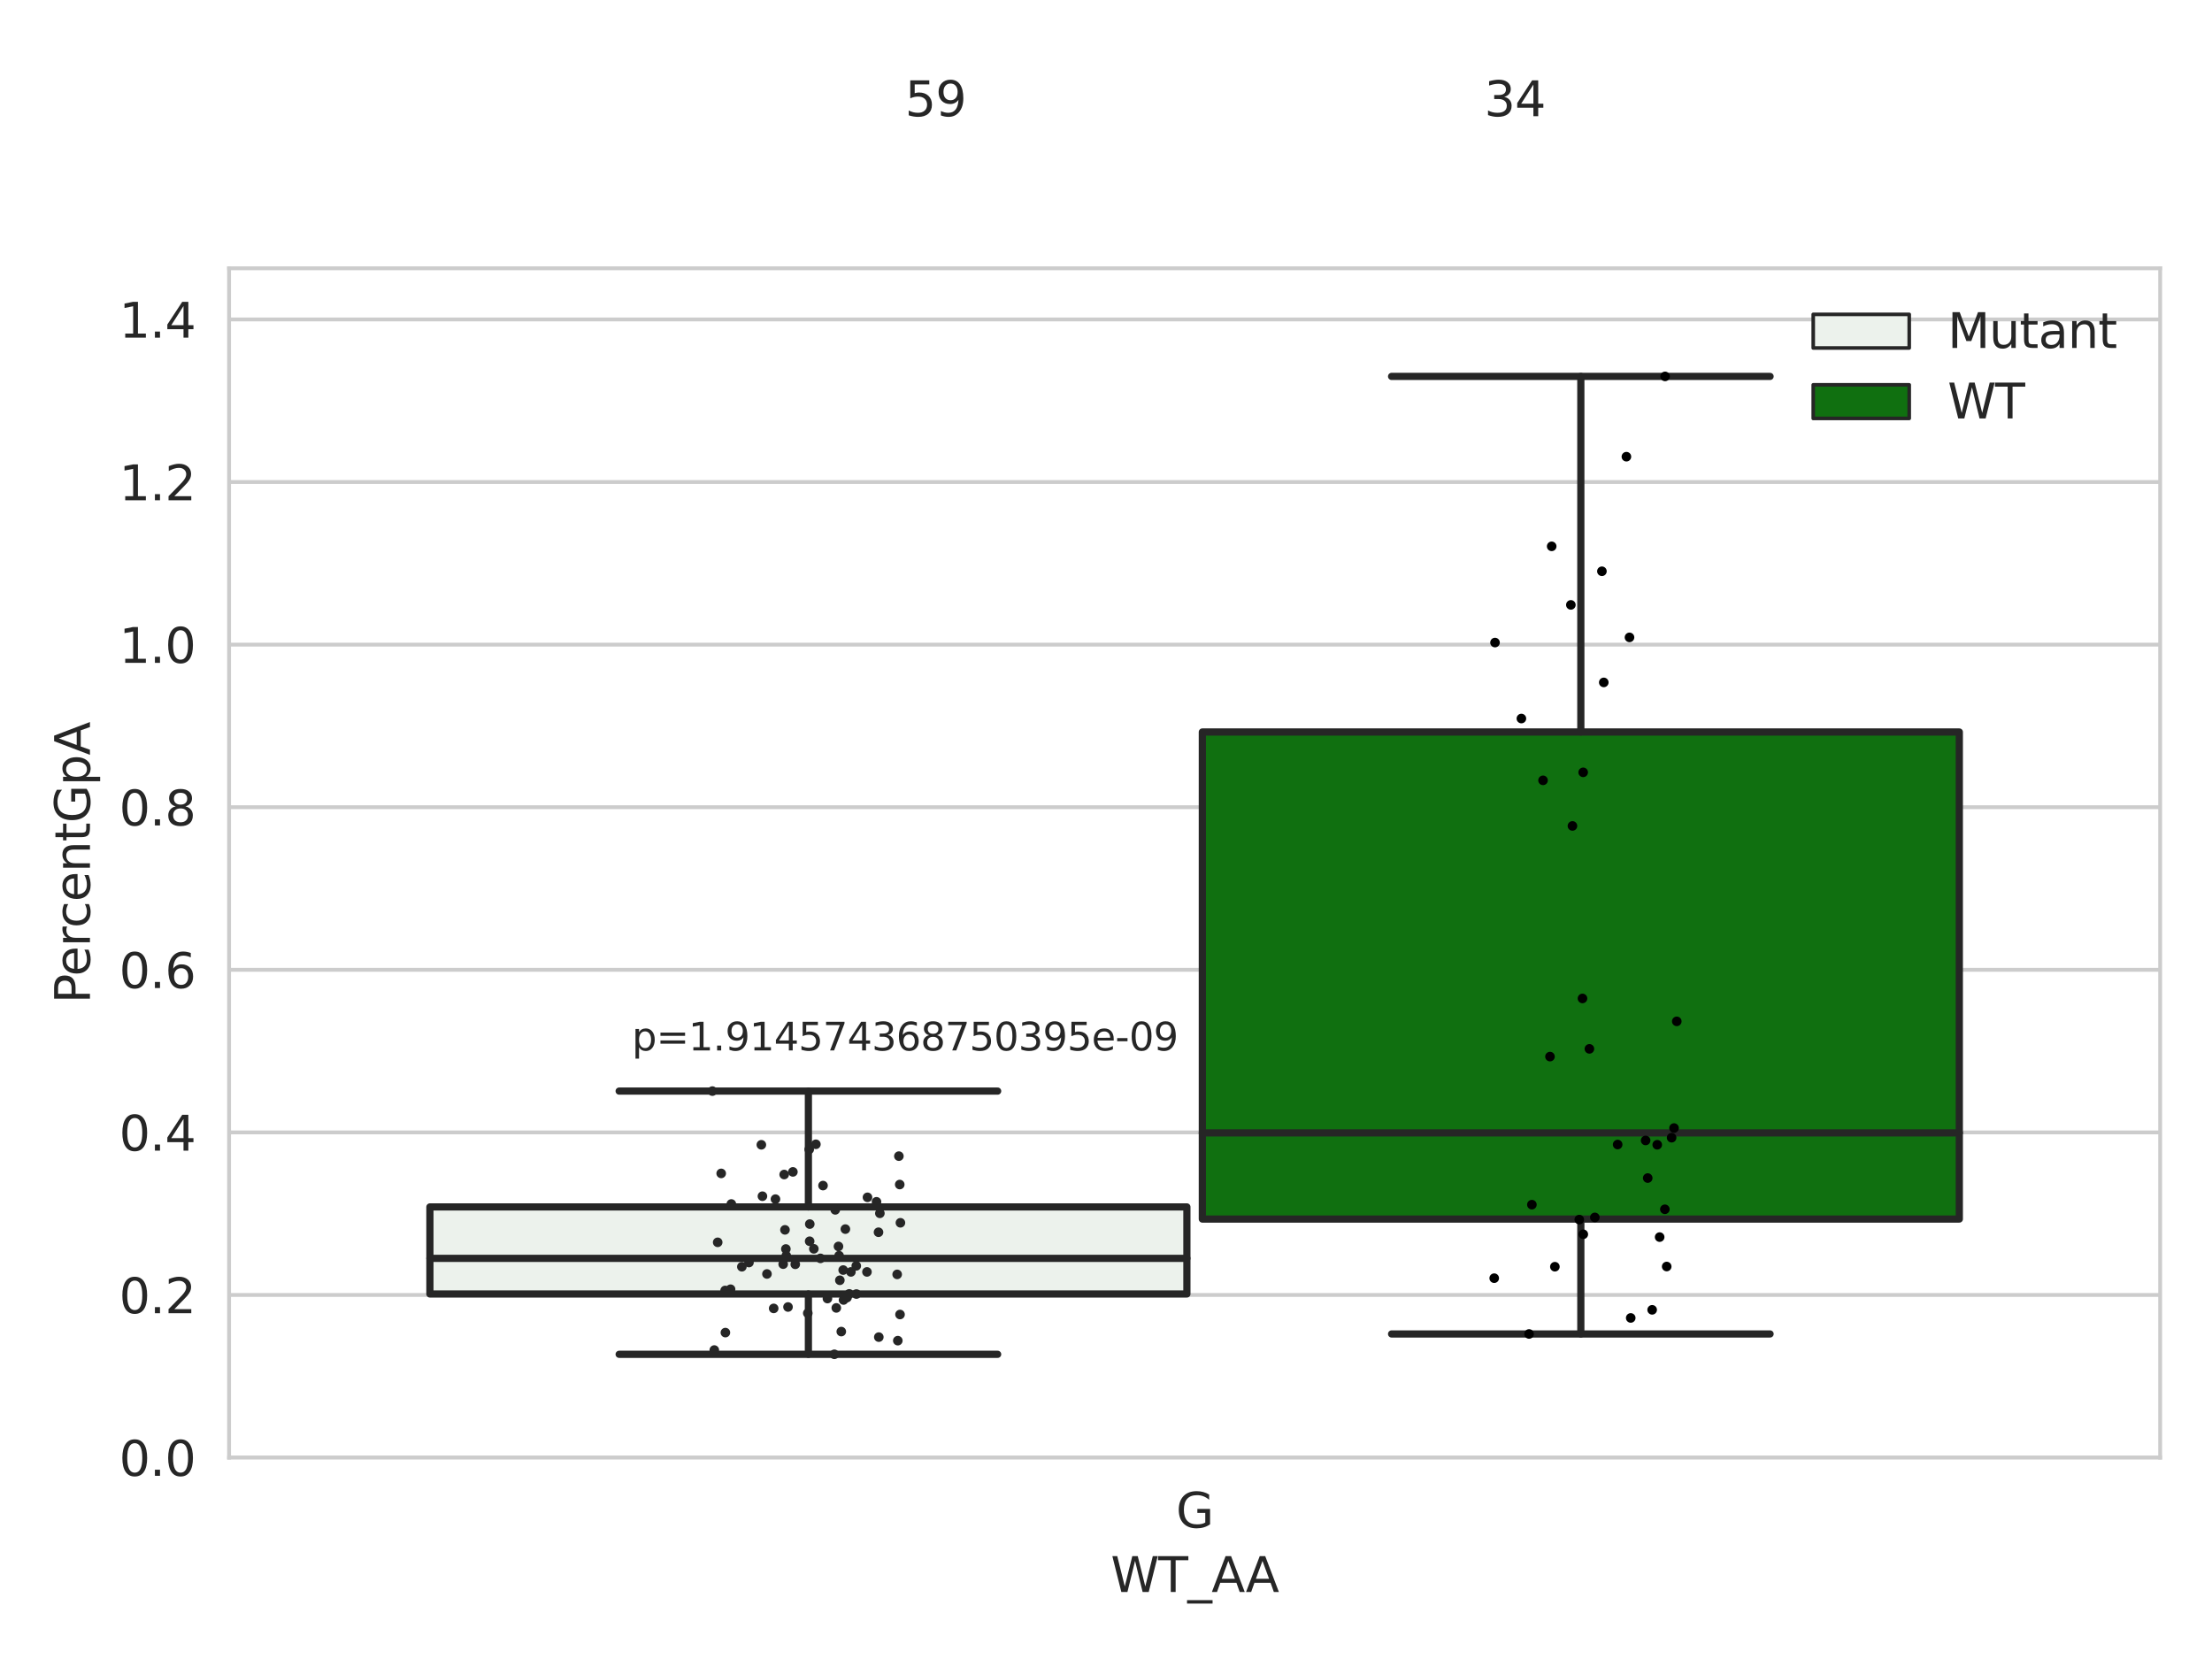 <?xml version="1.0" encoding="utf-8" standalone="no"?>
<!DOCTYPE svg PUBLIC "-//W3C//DTD SVG 1.1//EN"
  "http://www.w3.org/Graphics/SVG/1.1/DTD/svg11.dtd">
<svg xmlns:xlink="http://www.w3.org/1999/xlink" width="460.8pt" height="345.6pt" viewBox="0 0 460.8 345.6" xmlns="http://www.w3.org/2000/svg" version="1.1">
 <defs>
  <style type="text/css">*{stroke-linejoin: round; stroke-linecap: butt}</style>
 </defs>
 <g id="figure_1">
  <g id="patch_1">
   <path d="M 0 345.6 
L 460.8 345.6 
L 460.8 0 
L 0 0 
z
" style="fill: #ffffff"/>
  </g>
  <g id="axes_1">
   <g id="patch_2">
    <path d="M 47.72 303.64 
L 450 303.64 
L 450 55.89 
L 47.72 55.89 
z
" style="fill: #ffffff"/>
   </g>
   <g id="matplotlib.axis_1">
    <g id="xtick_1">
     <g id="text_1">
      <!-- G -->
      <g style="fill: #262626" transform="translate(244.986 318.238)scale(0.1 -0.1)">
       <defs>
        <path id="DejaVuSans-47" d="M 3809 666 
L 3809 1919 
L 2778 1919 
L 2778 2438 
L 4434 2438 
L 4434 434 
Q 4069 175 3628 42 
Q 3188 -91 2688 -91 
Q 1594 -91 976 548 
Q 359 1188 359 2328 
Q 359 3472 976 4111 
Q 1594 4750 2688 4750 
Q 3144 4750 3555 4637 
Q 3966 4525 4313 4306 
L 4313 3634 
Q 3963 3931 3569 4081 
Q 3175 4231 2741 4231 
Q 1884 4231 1454 3753 
Q 1025 3275 1025 2328 
Q 1025 1384 1454 906 
Q 1884 428 2741 428 
Q 3075 428 3337 486 
Q 3600 544 3809 666 
z
" transform="scale(0.016)"/>
       </defs>
       <use xlink:href="#DejaVuSans-47"/>
      </g>
     </g>
    </g>
    <g id="text_2">
     <!-- WT_AA -->
     <g style="fill: #262626" transform="translate(231.384 331.638)scale(0.1 -0.1)">
      <defs>
       <path id="DejaVuSans-57" d="M 213 4666 
L 850 4666 
L 1831 722 
L 2809 4666 
L 3519 4666 
L 4500 722 
L 5478 4666 
L 6119 4666 
L 4947 0 
L 4153 0 
L 3169 4050 
L 2175 0 
L 1381 0 
L 213 4666 
z
" transform="scale(0.016)"/>
       <path id="DejaVuSans-54" d="M -19 4666 
L 3928 4666 
L 3928 4134 
L 2272 4134 
L 2272 0 
L 1638 0 
L 1638 4134 
L -19 4134 
L -19 4666 
z
" transform="scale(0.016)"/>
       <path id="DejaVuSans-5f" d="M 3263 -1063 
L 3263 -1509 
L -63 -1509 
L -63 -1063 
L 3263 -1063 
z
" transform="scale(0.016)"/>
       <path id="DejaVuSans-41" d="M 2188 4044 
L 1331 1722 
L 3047 1722 
L 2188 4044 
z
M 1831 4666 
L 2547 4666 
L 4325 0 
L 3669 0 
L 3244 1197 
L 1141 1197 
L 716 0 
L 50 0 
L 1831 4666 
z
" transform="scale(0.016)"/>
      </defs>
      <use xlink:href="#DejaVuSans-57"/>
      <use xlink:href="#DejaVuSans-54" x="98.877"/>
      <use xlink:href="#DejaVuSans-5f" x="159.961"/>
      <use xlink:href="#DejaVuSans-41" x="209.961"/>
      <use xlink:href="#DejaVuSans-41" x="281.119"/>
     </g>
    </g>
   </g>
   <g id="matplotlib.axis_2">
    <g id="ytick_1">
     <g id="line2d_1">
      <path d="M 47.72 303.64 
L 450 303.64 
" clip-path="url(#pa781a52cb5)" style="fill: none; stroke: #cccccc; stroke-width: 0.8; stroke-linecap: round"/>
     </g>
     <g id="text_3">
      <!-- 0.0 -->
      <g style="fill: #262626" transform="translate(24.817 307.439)scale(0.1 -0.1)">
       <defs>
        <path id="DejaVuSans-30" d="M 2034 4250 
Q 1547 4250 1301 3770 
Q 1056 3291 1056 2328 
Q 1056 1369 1301 889 
Q 1547 409 2034 409 
Q 2525 409 2770 889 
Q 3016 1369 3016 2328 
Q 3016 3291 2770 3770 
Q 2525 4250 2034 4250 
z
M 2034 4750 
Q 2819 4750 3233 4129 
Q 3647 3509 3647 2328 
Q 3647 1150 3233 529 
Q 2819 -91 2034 -91 
Q 1250 -91 836 529 
Q 422 1150 422 2328 
Q 422 3509 836 4129 
Q 1250 4750 2034 4750 
z
" transform="scale(0.016)"/>
        <path id="DejaVuSans-2e" d="M 684 794 
L 1344 794 
L 1344 0 
L 684 0 
L 684 794 
z
" transform="scale(0.016)"/>
       </defs>
       <use xlink:href="#DejaVuSans-30"/>
       <use xlink:href="#DejaVuSans-2e" x="63.623"/>
       <use xlink:href="#DejaVuSans-30" x="95.41"/>
      </g>
     </g>
    </g>
    <g id="ytick_2">
     <g id="line2d_2">
      <path d="M 47.72 269.769 
L 450 269.769 
" clip-path="url(#pa781a52cb5)" style="fill: none; stroke: #cccccc; stroke-width: 0.8; stroke-linecap: round"/>
     </g>
     <g id="text_4">
      <!-- 0.2 -->
      <g style="fill: #262626" transform="translate(24.817 273.568)scale(0.1 -0.1)">
       <defs>
        <path id="DejaVuSans-32" d="M 1228 531 
L 3431 531 
L 3431 0 
L 469 0 
L 469 531 
Q 828 903 1448 1529 
Q 2069 2156 2228 2338 
Q 2531 2678 2651 2914 
Q 2772 3150 2772 3378 
Q 2772 3750 2511 3984 
Q 2250 4219 1831 4219 
Q 1534 4219 1204 4116 
Q 875 4013 500 3803 
L 500 4441 
Q 881 4594 1212 4672 
Q 1544 4750 1819 4750 
Q 2544 4750 2975 4387 
Q 3406 4025 3406 3419 
Q 3406 3131 3298 2873 
Q 3191 2616 2906 2266 
Q 2828 2175 2409 1742 
Q 1991 1309 1228 531 
z
" transform="scale(0.016)"/>
       </defs>
       <use xlink:href="#DejaVuSans-30"/>
       <use xlink:href="#DejaVuSans-2e" x="63.623"/>
       <use xlink:href="#DejaVuSans-32" x="95.41"/>
      </g>
     </g>
    </g>
    <g id="ytick_3">
     <g id="line2d_3">
      <path d="M 47.72 235.898 
L 450 235.898 
" clip-path="url(#pa781a52cb5)" style="fill: none; stroke: #cccccc; stroke-width: 0.8; stroke-linecap: round"/>
     </g>
     <g id="text_5">
      <!-- 0.4 -->
      <g style="fill: #262626" transform="translate(24.817 239.697)scale(0.1 -0.1)">
       <defs>
        <path id="DejaVuSans-34" d="M 2419 4116 
L 825 1625 
L 2419 1625 
L 2419 4116 
z
M 2253 4666 
L 3047 4666 
L 3047 1625 
L 3713 1625 
L 3713 1100 
L 3047 1100 
L 3047 0 
L 2419 0 
L 2419 1100 
L 313 1100 
L 313 1709 
L 2253 4666 
z
" transform="scale(0.016)"/>
       </defs>
       <use xlink:href="#DejaVuSans-30"/>
       <use xlink:href="#DejaVuSans-2e" x="63.623"/>
       <use xlink:href="#DejaVuSans-34" x="95.41"/>
      </g>
     </g>
    </g>
    <g id="ytick_4">
     <g id="line2d_4">
      <path d="M 47.72 202.026 
L 450 202.026 
" clip-path="url(#pa781a52cb5)" style="fill: none; stroke: #cccccc; stroke-width: 0.8; stroke-linecap: round"/>
     </g>
     <g id="text_6">
      <!-- 0.6 -->
      <g style="fill: #262626" transform="translate(24.817 205.826)scale(0.1 -0.1)">
       <defs>
        <path id="DejaVuSans-36" d="M 2113 2584 
Q 1688 2584 1439 2293 
Q 1191 2003 1191 1497 
Q 1191 994 1439 701 
Q 1688 409 2113 409 
Q 2538 409 2786 701 
Q 3034 994 3034 1497 
Q 3034 2003 2786 2293 
Q 2538 2584 2113 2584 
z
M 3366 4563 
L 3366 3988 
Q 3128 4100 2886 4159 
Q 2644 4219 2406 4219 
Q 1781 4219 1451 3797 
Q 1122 3375 1075 2522 
Q 1259 2794 1537 2939 
Q 1816 3084 2150 3084 
Q 2853 3084 3261 2657 
Q 3669 2231 3669 1497 
Q 3669 778 3244 343 
Q 2819 -91 2113 -91 
Q 1303 -91 875 529 
Q 447 1150 447 2328 
Q 447 3434 972 4092 
Q 1497 4750 2381 4750 
Q 2619 4750 2861 4703 
Q 3103 4656 3366 4563 
z
" transform="scale(0.016)"/>
       </defs>
       <use xlink:href="#DejaVuSans-30"/>
       <use xlink:href="#DejaVuSans-2e" x="63.623"/>
       <use xlink:href="#DejaVuSans-36" x="95.41"/>
      </g>
     </g>
    </g>
    <g id="ytick_5">
     <g id="line2d_5">
      <path d="M 47.72 168.155 
L 450 168.155 
" clip-path="url(#pa781a52cb5)" style="fill: none; stroke: #cccccc; stroke-width: 0.8; stroke-linecap: round"/>
     </g>
     <g id="text_7">
      <!-- 0.8 -->
      <g style="fill: #262626" transform="translate(24.817 171.954)scale(0.1 -0.1)">
       <defs>
        <path id="DejaVuSans-38" d="M 2034 2216 
Q 1584 2216 1326 1975 
Q 1069 1734 1069 1313 
Q 1069 891 1326 650 
Q 1584 409 2034 409 
Q 2484 409 2743 651 
Q 3003 894 3003 1313 
Q 3003 1734 2745 1975 
Q 2488 2216 2034 2216 
z
M 1403 2484 
Q 997 2584 770 2862 
Q 544 3141 544 3541 
Q 544 4100 942 4425 
Q 1341 4750 2034 4750 
Q 2731 4750 3128 4425 
Q 3525 4100 3525 3541 
Q 3525 3141 3298 2862 
Q 3072 2584 2669 2484 
Q 3125 2378 3379 2068 
Q 3634 1759 3634 1313 
Q 3634 634 3220 271 
Q 2806 -91 2034 -91 
Q 1263 -91 848 271 
Q 434 634 434 1313 
Q 434 1759 690 2068 
Q 947 2378 1403 2484 
z
M 1172 3481 
Q 1172 3119 1398 2916 
Q 1625 2713 2034 2713 
Q 2441 2713 2670 2916 
Q 2900 3119 2900 3481 
Q 2900 3844 2670 4047 
Q 2441 4250 2034 4250 
Q 1625 4250 1398 4047 
Q 1172 3844 1172 3481 
z
" transform="scale(0.016)"/>
       </defs>
       <use xlink:href="#DejaVuSans-30"/>
       <use xlink:href="#DejaVuSans-2e" x="63.623"/>
       <use xlink:href="#DejaVuSans-38" x="95.41"/>
      </g>
     </g>
    </g>
    <g id="ytick_6">
     <g id="line2d_6">
      <path d="M 47.72 134.284 
L 450 134.284 
" clip-path="url(#pa781a52cb5)" style="fill: none; stroke: #cccccc; stroke-width: 0.8; stroke-linecap: round"/>
     </g>
     <g id="text_8">
      <!-- 1.0 -->
      <g style="fill: #262626" transform="translate(24.817 138.083)scale(0.1 -0.1)">
       <defs>
        <path id="DejaVuSans-31" d="M 794 531 
L 1825 531 
L 1825 4091 
L 703 3866 
L 703 4441 
L 1819 4666 
L 2450 4666 
L 2450 531 
L 3481 531 
L 3481 0 
L 794 0 
L 794 531 
z
" transform="scale(0.016)"/>
       </defs>
       <use xlink:href="#DejaVuSans-31"/>
       <use xlink:href="#DejaVuSans-2e" x="63.623"/>
       <use xlink:href="#DejaVuSans-30" x="95.41"/>
      </g>
     </g>
    </g>
    <g id="ytick_7">
     <g id="line2d_7">
      <path d="M 47.72 100.413 
L 450 100.413 
" clip-path="url(#pa781a52cb5)" style="fill: none; stroke: #cccccc; stroke-width: 0.8; stroke-linecap: round"/>
     </g>
     <g id="text_9">
      <!-- 1.2 -->
      <g style="fill: #262626" transform="translate(24.817 104.212)scale(0.1 -0.1)">
       <use xlink:href="#DejaVuSans-31"/>
       <use xlink:href="#DejaVuSans-2e" x="63.623"/>
       <use xlink:href="#DejaVuSans-32" x="95.41"/>
      </g>
     </g>
    </g>
    <g id="ytick_8">
     <g id="line2d_8">
      <path d="M 47.72 66.542 
L 450 66.542 
" clip-path="url(#pa781a52cb5)" style="fill: none; stroke: #cccccc; stroke-width: 0.8; stroke-linecap: round"/>
     </g>
     <g id="text_10">
      <!-- 1.4 -->
      <g style="fill: #262626" transform="translate(24.817 70.341)scale(0.1 -0.1)">
       <use xlink:href="#DejaVuSans-31"/>
       <use xlink:href="#DejaVuSans-2e" x="63.623"/>
       <use xlink:href="#DejaVuSans-34" x="95.41"/>
      </g>
     </g>
    </g>
    <g id="text_11">
     <!-- PercentGpA -->
     <g style="fill: #262626" transform="translate(18.737 209.041)rotate(-90)scale(0.1 -0.1)">
      <defs>
       <path id="DejaVuSans-50" d="M 1259 4147 
L 1259 2394 
L 2053 2394 
Q 2494 2394 2734 2622 
Q 2975 2850 2975 3272 
Q 2975 3691 2734 3919 
Q 2494 4147 2053 4147 
L 1259 4147 
z
M 628 4666 
L 2053 4666 
Q 2838 4666 3239 4311 
Q 3641 3956 3641 3272 
Q 3641 2581 3239 2228 
Q 2838 1875 2053 1875 
L 1259 1875 
L 1259 0 
L 628 0 
L 628 4666 
z
" transform="scale(0.016)"/>
       <path id="DejaVuSans-65" d="M 3597 1894 
L 3597 1613 
L 953 1613 
Q 991 1019 1311 708 
Q 1631 397 2203 397 
Q 2534 397 2845 478 
Q 3156 559 3463 722 
L 3463 178 
Q 3153 47 2828 -22 
Q 2503 -91 2169 -91 
Q 1331 -91 842 396 
Q 353 884 353 1716 
Q 353 2575 817 3079 
Q 1281 3584 2069 3584 
Q 2775 3584 3186 3129 
Q 3597 2675 3597 1894 
z
M 3022 2063 
Q 3016 2534 2758 2815 
Q 2500 3097 2075 3097 
Q 1594 3097 1305 2825 
Q 1016 2553 972 2059 
L 3022 2063 
z
" transform="scale(0.016)"/>
       <path id="DejaVuSans-72" d="M 2631 2963 
Q 2534 3019 2420 3045 
Q 2306 3072 2169 3072 
Q 1681 3072 1420 2755 
Q 1159 2438 1159 1844 
L 1159 0 
L 581 0 
L 581 3500 
L 1159 3500 
L 1159 2956 
Q 1341 3275 1631 3429 
Q 1922 3584 2338 3584 
Q 2397 3584 2469 3576 
Q 2541 3569 2628 3553 
L 2631 2963 
z
" transform="scale(0.016)"/>
       <path id="DejaVuSans-63" d="M 3122 3366 
L 3122 2828 
Q 2878 2963 2633 3030 
Q 2388 3097 2138 3097 
Q 1578 3097 1268 2742 
Q 959 2388 959 1747 
Q 959 1106 1268 751 
Q 1578 397 2138 397 
Q 2388 397 2633 464 
Q 2878 531 3122 666 
L 3122 134 
Q 2881 22 2623 -34 
Q 2366 -91 2075 -91 
Q 1284 -91 818 406 
Q 353 903 353 1747 
Q 353 2603 823 3093 
Q 1294 3584 2113 3584 
Q 2378 3584 2631 3529 
Q 2884 3475 3122 3366 
z
" transform="scale(0.016)"/>
       <path id="DejaVuSans-6e" d="M 3513 2113 
L 3513 0 
L 2938 0 
L 2938 2094 
Q 2938 2591 2744 2837 
Q 2550 3084 2163 3084 
Q 1697 3084 1428 2787 
Q 1159 2491 1159 1978 
L 1159 0 
L 581 0 
L 581 3500 
L 1159 3500 
L 1159 2956 
Q 1366 3272 1645 3428 
Q 1925 3584 2291 3584 
Q 2894 3584 3203 3211 
Q 3513 2838 3513 2113 
z
" transform="scale(0.016)"/>
       <path id="DejaVuSans-74" d="M 1172 4494 
L 1172 3500 
L 2356 3500 
L 2356 3053 
L 1172 3053 
L 1172 1153 
Q 1172 725 1289 603 
Q 1406 481 1766 481 
L 2356 481 
L 2356 0 
L 1766 0 
Q 1100 0 847 248 
Q 594 497 594 1153 
L 594 3053 
L 172 3053 
L 172 3500 
L 594 3500 
L 594 4494 
L 1172 4494 
z
" transform="scale(0.016)"/>
       <path id="DejaVuSans-70" d="M 1159 525 
L 1159 -1331 
L 581 -1331 
L 581 3500 
L 1159 3500 
L 1159 2969 
Q 1341 3281 1617 3432 
Q 1894 3584 2278 3584 
Q 2916 3584 3314 3078 
Q 3713 2572 3713 1747 
Q 3713 922 3314 415 
Q 2916 -91 2278 -91 
Q 1894 -91 1617 61 
Q 1341 213 1159 525 
z
M 3116 1747 
Q 3116 2381 2855 2742 
Q 2594 3103 2138 3103 
Q 1681 3103 1420 2742 
Q 1159 2381 1159 1747 
Q 1159 1113 1420 752 
Q 1681 391 2138 391 
Q 2594 391 2855 752 
Q 3116 1113 3116 1747 
z
" transform="scale(0.016)"/>
      </defs>
      <use xlink:href="#DejaVuSans-50"/>
      <use xlink:href="#DejaVuSans-65" x="56.678"/>
      <use xlink:href="#DejaVuSans-72" x="118.201"/>
      <use xlink:href="#DejaVuSans-63" x="157.064"/>
      <use xlink:href="#DejaVuSans-65" x="212.045"/>
      <use xlink:href="#DejaVuSans-6e" x="273.568"/>
      <use xlink:href="#DejaVuSans-74" x="336.947"/>
      <use xlink:href="#DejaVuSans-47" x="376.156"/>
      <use xlink:href="#DejaVuSans-70" x="453.646"/>
      <use xlink:href="#DejaVuSans-41" x="517.123"/>
     </g>
    </g>
   </g>
   <g id="patch_3">
    <path d="M 89.557 269.557 
L 247.251 269.557 
L 247.251 251.425 
L 89.557 251.425 
L 89.557 269.557 
z
" clip-path="url(#pa781a52cb5)" style="fill: #ecf2ec; stroke: #262626; stroke-width: 1.5; stroke-linejoin: miter"/>
   </g>
   <g id="patch_4">
    <path d="M 250.469 253.952 
L 408.163 253.952 
L 408.163 152.487 
L 250.469 152.487 
L 250.469 253.952 
z
" clip-path="url(#pa781a52cb5)" style="fill: #107010; stroke: #262626; stroke-width: 1.5; stroke-linejoin: miter"/>
   </g>
   <g id="patch_5">
    <path d="M 248.86 303.64 
L 248.86 303.64 
L 248.86 303.64 
L 248.86 303.64 
z
" clip-path="url(#pa781a52cb5)" style="fill: #ecf2ec; stroke: #262626; stroke-width: 0.75; stroke-linejoin: miter"/>
   </g>
   <g id="patch_6">
    <path d="M 248.86 303.64 
L 248.86 303.64 
L 248.86 303.64 
L 248.86 303.64 
z
" clip-path="url(#pa781a52cb5)" style="fill: #107010; stroke: #262626; stroke-width: 0.75; stroke-linejoin: miter"/>
   </g>
   <g id="PathCollection_1"/>
   <g id="PathCollection_2"/>
   <g id="line2d_9">
    <path d="M 168.404 269.557 
L 168.404 282.127 
" clip-path="url(#pa781a52cb5)" style="fill: none; stroke: #262626; stroke-width: 1.5; stroke-linecap: round"/>
   </g>
   <g id="line2d_10">
    <path d="M 168.404 251.425 
L 168.404 227.295 
" clip-path="url(#pa781a52cb5)" style="fill: none; stroke: #262626; stroke-width: 1.5; stroke-linecap: round"/>
   </g>
   <g id="line2d_11">
    <path d="M 128.981 282.127 
L 207.827 282.127 
" clip-path="url(#pa781a52cb5)" style="fill: none; stroke: #262626; stroke-width: 1.5; stroke-linecap: round"/>
   </g>
   <g id="line2d_12">
    <path d="M 128.981 227.295 
L 207.827 227.295 
" clip-path="url(#pa781a52cb5)" style="fill: none; stroke: #262626; stroke-width: 1.5; stroke-linecap: round"/>
   </g>
   <g id="line2d_13"/>
   <g id="line2d_14">
    <path d="M 329.316 253.952 
L 329.316 277.888 
" clip-path="url(#pa781a52cb5)" style="fill: none; stroke: #262626; stroke-width: 1.5; stroke-linecap: round"/>
   </g>
   <g id="line2d_15">
    <path d="M 329.316 152.487 
L 329.316 78.412 
" clip-path="url(#pa781a52cb5)" style="fill: none; stroke: #262626; stroke-width: 1.5; stroke-linecap: round"/>
   </g>
   <g id="line2d_16">
    <path d="M 289.893 277.888 
L 368.739 277.888 
" clip-path="url(#pa781a52cb5)" style="fill: none; stroke: #262626; stroke-width: 1.5; stroke-linecap: round"/>
   </g>
   <g id="line2d_17">
    <path d="M 289.893 78.412 
L 368.739 78.412 
" clip-path="url(#pa781a52cb5)" style="fill: none; stroke: #262626; stroke-width: 1.5; stroke-linecap: round"/>
   </g>
   <g id="line2d_18"/>
   <g id="line2d_19">
    <path d="M 89.557 262.139 
L 247.251 262.139 
" clip-path="url(#pa781a52cb5)" style="fill: none; stroke: #262626; stroke-width: 1.5; stroke-linecap: round"/>
   </g>
   <g id="line2d_20">
    <path d="M 250.469 235.999 
L 408.163 235.999 
" clip-path="url(#pa781a52cb5)" style="fill: none; stroke: #262626; stroke-width: 1.5; stroke-linecap: round"/>
   </g>
   <g id="patch_7">
    <path d="M 47.72 303.64 
L 47.72 55.89 
" style="fill: none; stroke: #cccccc; stroke-width: 0.8; stroke-linejoin: miter; stroke-linecap: square"/>
   </g>
   <g id="patch_8">
    <path d="M 450 303.64 
L 450 55.89 
" style="fill: none; stroke: #cccccc; stroke-width: 0.8; stroke-linejoin: miter; stroke-linecap: square"/>
   </g>
   <g id="patch_9">
    <path d="M 47.72 303.64 
L 450 303.64 
" style="fill: none; stroke: #cccccc; stroke-width: 0.8; stroke-linejoin: miter; stroke-linecap: square"/>
   </g>
   <g id="patch_10">
    <path d="M 47.72 55.89 
L 450 55.89 
" style="fill: none; stroke: #cccccc; stroke-width: 0.8; stroke-linejoin: miter; stroke-linecap: square"/>
   </g>
   <g id="PathCollection_3">
    <defs>
     <path id="C0_0_763591a04b" d="M 0 1 
C 0.265 1 0.52 0.895 0.707 0.707 
C 0.895 0.52 1 0.265 1 -0 
C 1 -0.265 0.895 -0.52 0.707 -0.707 
C 0.52 -0.895 0.265 -1 0 -1 
C -0.265 -1 -0.52 -0.895 -0.707 -0.707 
C -0.895 -0.52 -1 -0.265 -1 0 
C -1 0.265 -0.895 0.52 -0.707 0.707 
C -0.52 0.895 -0.265 1 0 1 
z
"/>
    </defs>
    <g clip-path="url(#pa781a52cb5)">
     <use xlink:href="#C0_0_763591a04b" x="177.262" y="264.962" style="fill: #262626"/>
    </g>
    <g clip-path="url(#pa781a52cb5)">
     <use xlink:href="#C0_0_763591a04b" x="174" y="252.037" style="fill: #262626"/>
    </g>
    <g clip-path="url(#pa781a52cb5)">
     <use xlink:href="#C0_0_763591a04b" x="176.107" y="256.044" style="fill: #262626"/>
    </g>
    <g clip-path="url(#pa781a52cb5)">
     <use xlink:href="#C0_0_763591a04b" x="163.525" y="256.201" style="fill: #262626"/>
    </g>
    <g clip-path="url(#pa781a52cb5)">
     <use xlink:href="#C0_0_763591a04b" x="187.574" y="254.729" style="fill: #262626"/>
    </g>
    <g clip-path="url(#pa781a52cb5)">
     <use xlink:href="#C0_0_763591a04b" x="152.191" y="268.57" style="fill: #262626"/>
    </g>
    <g clip-path="url(#pa781a52cb5)">
     <use xlink:href="#C0_0_763591a04b" x="183.294" y="252.757" style="fill: #262626"/>
    </g>
    <g clip-path="url(#pa781a52cb5)">
     <use xlink:href="#C0_0_763591a04b" x="161.543" y="249.802" style="fill: #262626"/>
    </g>
    <g clip-path="url(#pa781a52cb5)">
     <use xlink:href="#C0_0_763591a04b" x="151.113" y="277.603" style="fill: #262626"/>
    </g>
    <g clip-path="url(#pa781a52cb5)">
     <use xlink:href="#C0_0_763591a04b" x="156.026" y="263.01" style="fill: #262626"/>
    </g>
    <g clip-path="url(#pa781a52cb5)">
     <use xlink:href="#C0_0_763591a04b" x="183.072" y="278.545" style="fill: #262626"/>
    </g>
    <g clip-path="url(#pa781a52cb5)">
     <use xlink:href="#C0_0_763591a04b" x="158.603" y="238.481" style="fill: #262626"/>
    </g>
    <g clip-path="url(#pa781a52cb5)">
     <use xlink:href="#C0_0_763591a04b" x="148.802" y="281.239" style="fill: #262626"/>
    </g>
    <g clip-path="url(#pa781a52cb5)">
     <use xlink:href="#C0_0_763591a04b" x="161.173" y="272.565" style="fill: #262626"/>
    </g>
    <g clip-path="url(#pa781a52cb5)">
     <use xlink:href="#C0_0_763591a04b" x="174.217" y="272.462" style="fill: #262626"/>
    </g>
    <g clip-path="url(#pa781a52cb5)">
     <use xlink:href="#C0_0_763591a04b" x="158.829" y="249.193" style="fill: #262626"/>
    </g>
    <g clip-path="url(#pa781a52cb5)">
     <use xlink:href="#C0_0_763591a04b" x="187.49" y="273.835" style="fill: #262626"/>
    </g>
    <g clip-path="url(#pa781a52cb5)">
     <use xlink:href="#C0_0_763591a04b" x="151.056" y="268.83" style="fill: #262626"/>
    </g>
    <g clip-path="url(#pa781a52cb5)">
     <use xlink:href="#C0_0_763591a04b" x="176.91" y="269.541" style="fill: #262626"/>
    </g>
    <g clip-path="url(#pa781a52cb5)">
     <use xlink:href="#C0_0_763591a04b" x="170.914" y="262.139" style="fill: #262626"/>
    </g>
    <g clip-path="url(#pa781a52cb5)">
     <use xlink:href="#C0_0_763591a04b" x="176.446" y="270.312" style="fill: #262626"/>
    </g>
    <g clip-path="url(#pa781a52cb5)">
     <use xlink:href="#C0_0_763591a04b" x="168.692" y="254.997" style="fill: #262626"/>
    </g>
    <g clip-path="url(#pa781a52cb5)">
     <use xlink:href="#C0_0_763591a04b" x="165.67" y="263.381" style="fill: #262626"/>
    </g>
    <g clip-path="url(#pa781a52cb5)">
     <use xlink:href="#C0_0_763591a04b" x="187.254" y="240.844" style="fill: #262626"/>
    </g>
    <g clip-path="url(#pa781a52cb5)">
     <use xlink:href="#C0_0_763591a04b" x="175.255" y="277.392" style="fill: #262626"/>
    </g>
    <g clip-path="url(#pa781a52cb5)">
     <use xlink:href="#C0_0_763591a04b" x="163.151" y="263.343" style="fill: #262626"/>
    </g>
    <g clip-path="url(#pa781a52cb5)">
     <use xlink:href="#C0_0_763591a04b" x="152.349" y="250.813" style="fill: #262626"/>
    </g>
    <g clip-path="url(#pa781a52cb5)">
     <use xlink:href="#C0_0_763591a04b" x="174.799" y="261.579" style="fill: #262626"/>
    </g>
    <g clip-path="url(#pa781a52cb5)">
     <use xlink:href="#C0_0_763591a04b" x="168.276" y="273.559" style="fill: #262626"/>
    </g>
    <g clip-path="url(#pa781a52cb5)">
     <use xlink:href="#C0_0_763591a04b" x="148.399" y="227.295" style="fill: #262626"/>
    </g>
    <g clip-path="url(#pa781a52cb5)">
     <use xlink:href="#C0_0_763591a04b" x="164.157" y="272.271" style="fill: #262626"/>
    </g>
    <g clip-path="url(#pa781a52cb5)">
     <use xlink:href="#C0_0_763591a04b" x="174.956" y="266.702" style="fill: #262626"/>
    </g>
    <g clip-path="url(#pa781a52cb5)">
     <use xlink:href="#C0_0_763591a04b" x="180.604" y="264.963" style="fill: #262626"/>
    </g>
    <g clip-path="url(#pa781a52cb5)">
     <use xlink:href="#C0_0_763591a04b" x="163.361" y="244.674" style="fill: #262626"/>
    </g>
    <g clip-path="url(#pa781a52cb5)">
     <use xlink:href="#C0_0_763591a04b" x="173.812" y="282.127" style="fill: #262626"/>
    </g>
    <g clip-path="url(#pa781a52cb5)">
     <use xlink:href="#C0_0_763591a04b" x="174.671" y="259.653" style="fill: #262626"/>
    </g>
    <g clip-path="url(#pa781a52cb5)">
     <use xlink:href="#C0_0_763591a04b" x="150.238" y="244.442" style="fill: #262626"/>
    </g>
    <g clip-path="url(#pa781a52cb5)">
     <use xlink:href="#C0_0_763591a04b" x="159.773" y="265.389" style="fill: #262626"/>
    </g>
    <g clip-path="url(#pa781a52cb5)">
     <use xlink:href="#C0_0_763591a04b" x="169.965" y="238.376" style="fill: #262626"/>
    </g>
    <g clip-path="url(#pa781a52cb5)">
     <use xlink:href="#C0_0_763591a04b" x="187.431" y="246.761" style="fill: #262626"/>
    </g>
    <g clip-path="url(#pa781a52cb5)">
     <use xlink:href="#C0_0_763591a04b" x="175.651" y="264.576" style="fill: #262626"/>
    </g>
    <g clip-path="url(#pa781a52cb5)">
     <use xlink:href="#C0_0_763591a04b" x="165.174" y="244.127" style="fill: #262626"/>
    </g>
    <g clip-path="url(#pa781a52cb5)">
     <use xlink:href="#C0_0_763591a04b" x="168.665" y="258.573" style="fill: #262626"/>
    </g>
    <g clip-path="url(#pa781a52cb5)">
     <use xlink:href="#C0_0_763591a04b" x="183.011" y="256.699" style="fill: #262626"/>
    </g>
    <g clip-path="url(#pa781a52cb5)">
     <use xlink:href="#C0_0_763591a04b" x="171.451" y="246.978" style="fill: #262626"/>
    </g>
    <g clip-path="url(#pa781a52cb5)">
     <use xlink:href="#C0_0_763591a04b" x="169.539" y="260.152" style="fill: #262626"/>
    </g>
    <g clip-path="url(#pa781a52cb5)">
     <use xlink:href="#C0_0_763591a04b" x="178.404" y="269.573" style="fill: #262626"/>
    </g>
    <g clip-path="url(#pa781a52cb5)">
     <use xlink:href="#C0_0_763591a04b" x="175.724" y="270.81" style="fill: #262626"/>
    </g>
    <g clip-path="url(#pa781a52cb5)">
     <use xlink:href="#C0_0_763591a04b" x="172.371" y="270.513" style="fill: #262626"/>
    </g>
    <g clip-path="url(#pa781a52cb5)">
     <use xlink:href="#C0_0_763591a04b" x="163.796" y="261.594" style="fill: #262626"/>
    </g>
    <g clip-path="url(#pa781a52cb5)">
     <use xlink:href="#C0_0_763591a04b" x="154.545" y="263.888" style="fill: #262626"/>
    </g>
    <g clip-path="url(#pa781a52cb5)">
     <use xlink:href="#C0_0_763591a04b" x="168.573" y="239.445" style="fill: #262626"/>
    </g>
    <g clip-path="url(#pa781a52cb5)">
     <use xlink:href="#C0_0_763591a04b" x="149.507" y="258.798" style="fill: #262626"/>
    </g>
    <g clip-path="url(#pa781a52cb5)">
     <use xlink:href="#C0_0_763591a04b" x="163.711" y="260.184" style="fill: #262626"/>
    </g>
    <g clip-path="url(#pa781a52cb5)">
     <use xlink:href="#C0_0_763591a04b" x="180.712" y="249.425" style="fill: #262626"/>
    </g>
    <g clip-path="url(#pa781a52cb5)">
     <use xlink:href="#C0_0_763591a04b" x="186.897" y="265.478" style="fill: #262626"/>
    </g>
    <g clip-path="url(#pa781a52cb5)">
     <use xlink:href="#C0_0_763591a04b" x="182.591" y="250.355" style="fill: #262626"/>
    </g>
    <g clip-path="url(#pa781a52cb5)">
     <use xlink:href="#C0_0_763591a04b" x="187.03" y="279.282" style="fill: #262626"/>
    </g>
    <g clip-path="url(#pa781a52cb5)">
     <use xlink:href="#C0_0_763591a04b" x="178.375" y="263.703" style="fill: #262626"/>
    </g>
   </g>
   <g id="PathCollection_4">
    <defs>
     <path id="C1_0_cd8cce6c2f" d="M 0 1 
C 0.265 1 0.52 0.895 0.707 0.707 
C 0.895 0.52 1 0.265 1 -0 
C 1 -0.265 0.895 -0.52 0.707 -0.707 
C 0.52 -0.895 0.265 -1 0 -1 
C -0.265 -1 -0.52 -0.895 -0.707 -0.707 
C -0.895 -0.52 -1 -0.265 -1 0 
C -1 0.265 -0.895 0.52 -0.707 0.707 
C -0.52 0.895 -0.265 1 0 1 
z
"/>
    </defs>
    <g clip-path="url(#pa781a52cb5)">
     <use xlink:href="#C1_0_cd8cce6c2f" x="323.911" y="263.879"/>
    </g>
    <g clip-path="url(#pa781a52cb5)">
     <use xlink:href="#C1_0_cd8cce6c2f" x="346.867" y="78.412"/>
    </g>
    <g clip-path="url(#pa781a52cb5)">
     <use xlink:href="#C1_0_cd8cce6c2f" x="323.243" y="113.812"/>
    </g>
    <g clip-path="url(#pa781a52cb5)">
     <use xlink:href="#C1_0_cd8cce6c2f" x="316.934" y="149.685"/>
    </g>
    <g clip-path="url(#pa781a52cb5)">
     <use xlink:href="#C1_0_cd8cce6c2f" x="334.095" y="142.158"/>
    </g>
    <g clip-path="url(#pa781a52cb5)">
     <use xlink:href="#C1_0_cd8cce6c2f" x="329.806" y="160.893"/>
    </g>
    <g clip-path="url(#pa781a52cb5)">
     <use xlink:href="#C1_0_cd8cce6c2f" x="327.241" y="126.01"/>
    </g>
    <g clip-path="url(#pa781a52cb5)">
     <use xlink:href="#C1_0_cd8cce6c2f" x="347.203" y="263.839"/>
    </g>
    <g clip-path="url(#pa781a52cb5)">
     <use xlink:href="#C1_0_cd8cce6c2f" x="343.251" y="245.41"/>
    </g>
    <g clip-path="url(#pa781a52cb5)">
     <use xlink:href="#C1_0_cd8cce6c2f" x="339.454" y="132.778"/>
    </g>
    <g clip-path="url(#pa781a52cb5)">
     <use xlink:href="#C1_0_cd8cce6c2f" x="319.12" y="250.954"/>
    </g>
    <g clip-path="url(#pa781a52cb5)">
     <use xlink:href="#C1_0_cd8cce6c2f" x="328.99" y="254.066"/>
    </g>
    <g clip-path="url(#pa781a52cb5)">
     <use xlink:href="#C1_0_cd8cce6c2f" x="348.733" y="234.993"/>
    </g>
    <g clip-path="url(#pa781a52cb5)">
     <use xlink:href="#C1_0_cd8cce6c2f" x="342.814" y="237.577"/>
    </g>
    <g clip-path="url(#pa781a52cb5)">
     <use xlink:href="#C1_0_cd8cce6c2f" x="333.708" y="119.005"/>
    </g>
    <g clip-path="url(#pa781a52cb5)">
     <use xlink:href="#C1_0_cd8cce6c2f" x="348.229" y="237.005"/>
    </g>
    <g clip-path="url(#pa781a52cb5)">
     <use xlink:href="#C1_0_cd8cce6c2f" x="322.89" y="220.108"/>
    </g>
    <g clip-path="url(#pa781a52cb5)">
     <use xlink:href="#C1_0_cd8cce6c2f" x="346.822" y="251.916"/>
    </g>
    <g clip-path="url(#pa781a52cb5)">
     <use xlink:href="#C1_0_cd8cce6c2f" x="336.987" y="238.427"/>
    </g>
    <g clip-path="url(#pa781a52cb5)">
     <use xlink:href="#C1_0_cd8cce6c2f" x="345.234" y="238.476"/>
    </g>
    <g clip-path="url(#pa781a52cb5)">
     <use xlink:href="#C1_0_cd8cce6c2f" x="318.533" y="277.888"/>
    </g>
    <g clip-path="url(#pa781a52cb5)">
     <use xlink:href="#C1_0_cd8cce6c2f" x="321.442" y="162.558"/>
    </g>
    <g clip-path="url(#pa781a52cb5)">
     <use xlink:href="#C1_0_cd8cce6c2f" x="329.66" y="207.995"/>
    </g>
    <g clip-path="url(#pa781a52cb5)">
     <use xlink:href="#C1_0_cd8cce6c2f" x="327.57" y="172.057"/>
    </g>
    <g clip-path="url(#pa781a52cb5)">
     <use xlink:href="#C1_0_cd8cce6c2f" x="331.101" y="218.497"/>
    </g>
    <g clip-path="url(#pa781a52cb5)">
     <use xlink:href="#C1_0_cd8cce6c2f" x="345.735" y="257.71"/>
    </g>
    <g clip-path="url(#pa781a52cb5)">
     <use xlink:href="#C1_0_cd8cce6c2f" x="338.81" y="95.136"/>
    </g>
    <g clip-path="url(#pa781a52cb5)">
     <use xlink:href="#C1_0_cd8cce6c2f" x="332.235" y="253.608"/>
    </g>
    <g clip-path="url(#pa781a52cb5)">
     <use xlink:href="#C1_0_cd8cce6c2f" x="311.273" y="266.268"/>
    </g>
    <g clip-path="url(#pa781a52cb5)">
     <use xlink:href="#C1_0_cd8cce6c2f" x="344.173" y="272.862"/>
    </g>
    <g clip-path="url(#pa781a52cb5)">
     <use xlink:href="#C1_0_cd8cce6c2f" x="349.302" y="212.766"/>
    </g>
    <g clip-path="url(#pa781a52cb5)">
     <use xlink:href="#C1_0_cd8cce6c2f" x="329.829" y="257.124"/>
    </g>
    <g clip-path="url(#pa781a52cb5)">
     <use xlink:href="#C1_0_cd8cce6c2f" x="339.711" y="274.551"/>
    </g>
    <g clip-path="url(#pa781a52cb5)">
     <use xlink:href="#C1_0_cd8cce6c2f" x="311.439" y="133.855"/>
    </g>
   </g>
   <g id="text_12">
    <!-- 59 -->
    <g style="fill: #262626" transform="translate(188.518 24.203)scale(0.1 -0.1)">
     <defs>
      <path id="DejaVuSans-35" d="M 691 4666 
L 3169 4666 
L 3169 4134 
L 1269 4134 
L 1269 2991 
Q 1406 3038 1543 3061 
Q 1681 3084 1819 3084 
Q 2600 3084 3056 2656 
Q 3513 2228 3513 1497 
Q 3513 744 3044 326 
Q 2575 -91 1722 -91 
Q 1428 -91 1123 -41 
Q 819 9 494 109 
L 494 744 
Q 775 591 1075 516 
Q 1375 441 1709 441 
Q 2250 441 2565 725 
Q 2881 1009 2881 1497 
Q 2881 1984 2565 2268 
Q 2250 2553 1709 2553 
Q 1456 2553 1204 2497 
Q 953 2441 691 2322 
L 691 4666 
z
" transform="scale(0.016)"/>
      <path id="DejaVuSans-39" d="M 703 97 
L 703 672 
Q 941 559 1184 500 
Q 1428 441 1663 441 
Q 2288 441 2617 861 
Q 2947 1281 2994 2138 
Q 2813 1869 2534 1725 
Q 2256 1581 1919 1581 
Q 1219 1581 811 2004 
Q 403 2428 403 3163 
Q 403 3881 828 4315 
Q 1253 4750 1959 4750 
Q 2769 4750 3195 4129 
Q 3622 3509 3622 2328 
Q 3622 1225 3098 567 
Q 2575 -91 1691 -91 
Q 1453 -91 1209 -44 
Q 966 3 703 97 
z
M 1959 2075 
Q 2384 2075 2632 2365 
Q 2881 2656 2881 3163 
Q 2881 3666 2632 3958 
Q 2384 4250 1959 4250 
Q 1534 4250 1286 3958 
Q 1038 3666 1038 3163 
Q 1038 2656 1286 2365 
Q 1534 2075 1959 2075 
z
" transform="scale(0.016)"/>
     </defs>
     <use xlink:href="#DejaVuSans-35"/>
     <use xlink:href="#DejaVuSans-39" x="63.623"/>
    </g>
   </g>
   <g id="text_13">
    <!-- p=1.914574368750395e-09 -->
    <g style="fill: #262626" transform="translate(131.641 218.828)scale(0.08 -0.08)">
     <defs>
      <path id="DejaVuSans-3d" d="M 678 2906 
L 4684 2906 
L 4684 2381 
L 678 2381 
L 678 2906 
z
M 678 1631 
L 4684 1631 
L 4684 1100 
L 678 1100 
L 678 1631 
z
" transform="scale(0.016)"/>
      <path id="DejaVuSans-37" d="M 525 4666 
L 3525 4666 
L 3525 4397 
L 1831 0 
L 1172 0 
L 2766 4134 
L 525 4134 
L 525 4666 
z
" transform="scale(0.016)"/>
      <path id="DejaVuSans-33" d="M 2597 2516 
Q 3050 2419 3304 2112 
Q 3559 1806 3559 1356 
Q 3559 666 3084 287 
Q 2609 -91 1734 -91 
Q 1441 -91 1130 -33 
Q 819 25 488 141 
L 488 750 
Q 750 597 1062 519 
Q 1375 441 1716 441 
Q 2309 441 2620 675 
Q 2931 909 2931 1356 
Q 2931 1769 2642 2001 
Q 2353 2234 1838 2234 
L 1294 2234 
L 1294 2753 
L 1863 2753 
Q 2328 2753 2575 2939 
Q 2822 3125 2822 3475 
Q 2822 3834 2567 4026 
Q 2313 4219 1838 4219 
Q 1578 4219 1281 4162 
Q 984 4106 628 3988 
L 628 4550 
Q 988 4650 1302 4700 
Q 1616 4750 1894 4750 
Q 2613 4750 3031 4423 
Q 3450 4097 3450 3541 
Q 3450 3153 3228 2886 
Q 3006 2619 2597 2516 
z
" transform="scale(0.016)"/>
      <path id="DejaVuSans-2d" d="M 313 2009 
L 1997 2009 
L 1997 1497 
L 313 1497 
L 313 2009 
z
" transform="scale(0.016)"/>
     </defs>
     <use xlink:href="#DejaVuSans-70"/>
     <use xlink:href="#DejaVuSans-3d" x="63.477"/>
     <use xlink:href="#DejaVuSans-31" x="147.266"/>
     <use xlink:href="#DejaVuSans-2e" x="210.889"/>
     <use xlink:href="#DejaVuSans-39" x="242.676"/>
     <use xlink:href="#DejaVuSans-31" x="306.299"/>
     <use xlink:href="#DejaVuSans-34" x="369.922"/>
     <use xlink:href="#DejaVuSans-35" x="433.545"/>
     <use xlink:href="#DejaVuSans-37" x="497.168"/>
     <use xlink:href="#DejaVuSans-34" x="560.791"/>
     <use xlink:href="#DejaVuSans-33" x="624.414"/>
     <use xlink:href="#DejaVuSans-36" x="688.037"/>
     <use xlink:href="#DejaVuSans-38" x="751.66"/>
     <use xlink:href="#DejaVuSans-37" x="815.283"/>
     <use xlink:href="#DejaVuSans-35" x="878.906"/>
     <use xlink:href="#DejaVuSans-30" x="942.529"/>
     <use xlink:href="#DejaVuSans-33" x="1006.152"/>
     <use xlink:href="#DejaVuSans-39" x="1069.775"/>
     <use xlink:href="#DejaVuSans-35" x="1133.398"/>
     <use xlink:href="#DejaVuSans-65" x="1197.021"/>
     <use xlink:href="#DejaVuSans-2d" x="1258.545"/>
     <use xlink:href="#DejaVuSans-30" x="1294.629"/>
     <use xlink:href="#DejaVuSans-39" x="1358.252"/>
    </g>
   </g>
   <g id="text_14">
    <!-- 34 -->
    <g style="fill: #262626" transform="translate(309.202 24.203)scale(0.1 -0.1)">
     <use xlink:href="#DejaVuSans-33"/>
     <use xlink:href="#DejaVuSans-34" x="63.623"/>
    </g>
   </g>
   <g id="legend_1">
    <g id="patch_11">
     <path d="M 377.728 72.488 
L 397.728 72.488 
L 397.728 65.488 
L 377.728 65.488 
z
" style="fill: #ecf2ec; stroke: #262626; stroke-width: 0.75; stroke-linejoin: miter"/>
    </g>
    <g id="text_15">
     <!-- Mutant -->
     <g style="fill: #262626" transform="translate(405.728 72.488)scale(0.1 -0.1)">
      <defs>
       <path id="DejaVuSans-4d" d="M 628 4666 
L 1569 4666 
L 2759 1491 
L 3956 4666 
L 4897 4666 
L 4897 0 
L 4281 0 
L 4281 4097 
L 3078 897 
L 2444 897 
L 1241 4097 
L 1241 0 
L 628 0 
L 628 4666 
z
" transform="scale(0.016)"/>
       <path id="DejaVuSans-75" d="M 544 1381 
L 544 3500 
L 1119 3500 
L 1119 1403 
Q 1119 906 1312 657 
Q 1506 409 1894 409 
Q 2359 409 2629 706 
Q 2900 1003 2900 1516 
L 2900 3500 
L 3475 3500 
L 3475 0 
L 2900 0 
L 2900 538 
Q 2691 219 2414 64 
Q 2138 -91 1772 -91 
Q 1169 -91 856 284 
Q 544 659 544 1381 
z
M 1991 3584 
L 1991 3584 
z
" transform="scale(0.016)"/>
       <path id="DejaVuSans-61" d="M 2194 1759 
Q 1497 1759 1228 1600 
Q 959 1441 959 1056 
Q 959 750 1161 570 
Q 1363 391 1709 391 
Q 2188 391 2477 730 
Q 2766 1069 2766 1631 
L 2766 1759 
L 2194 1759 
z
M 3341 1997 
L 3341 0 
L 2766 0 
L 2766 531 
Q 2569 213 2275 61 
Q 1981 -91 1556 -91 
Q 1019 -91 701 211 
Q 384 513 384 1019 
Q 384 1609 779 1909 
Q 1175 2209 1959 2209 
L 2766 2209 
L 2766 2266 
Q 2766 2663 2505 2880 
Q 2244 3097 1772 3097 
Q 1472 3097 1187 3025 
Q 903 2953 641 2809 
L 641 3341 
Q 956 3463 1253 3523 
Q 1550 3584 1831 3584 
Q 2591 3584 2966 3190 
Q 3341 2797 3341 1997 
z
" transform="scale(0.016)"/>
      </defs>
      <use xlink:href="#DejaVuSans-4d"/>
      <use xlink:href="#DejaVuSans-75" x="86.279"/>
      <use xlink:href="#DejaVuSans-74" x="149.658"/>
      <use xlink:href="#DejaVuSans-61" x="188.867"/>
      <use xlink:href="#DejaVuSans-6e" x="250.146"/>
      <use xlink:href="#DejaVuSans-74" x="313.525"/>
     </g>
    </g>
    <g id="patch_12">
     <path d="M 377.728 87.166 
L 397.728 87.166 
L 397.728 80.166 
L 377.728 80.166 
z
" style="fill: #107010; stroke: #262626; stroke-width: 0.75; stroke-linejoin: miter"/>
    </g>
    <g id="text_16">
     <!-- WT -->
     <g style="fill: #262626" transform="translate(405.728 87.166)scale(0.1 -0.1)">
      <use xlink:href="#DejaVuSans-57"/>
      <use xlink:href="#DejaVuSans-54" x="98.877"/>
     </g>
    </g>
   </g>
  </g>
 </g>
 <defs>
  <clipPath id="pa781a52cb5">
   <rect x="47.72" y="55.89" width="402.28" height="247.75"/>
  </clipPath>
 </defs>
</svg>
